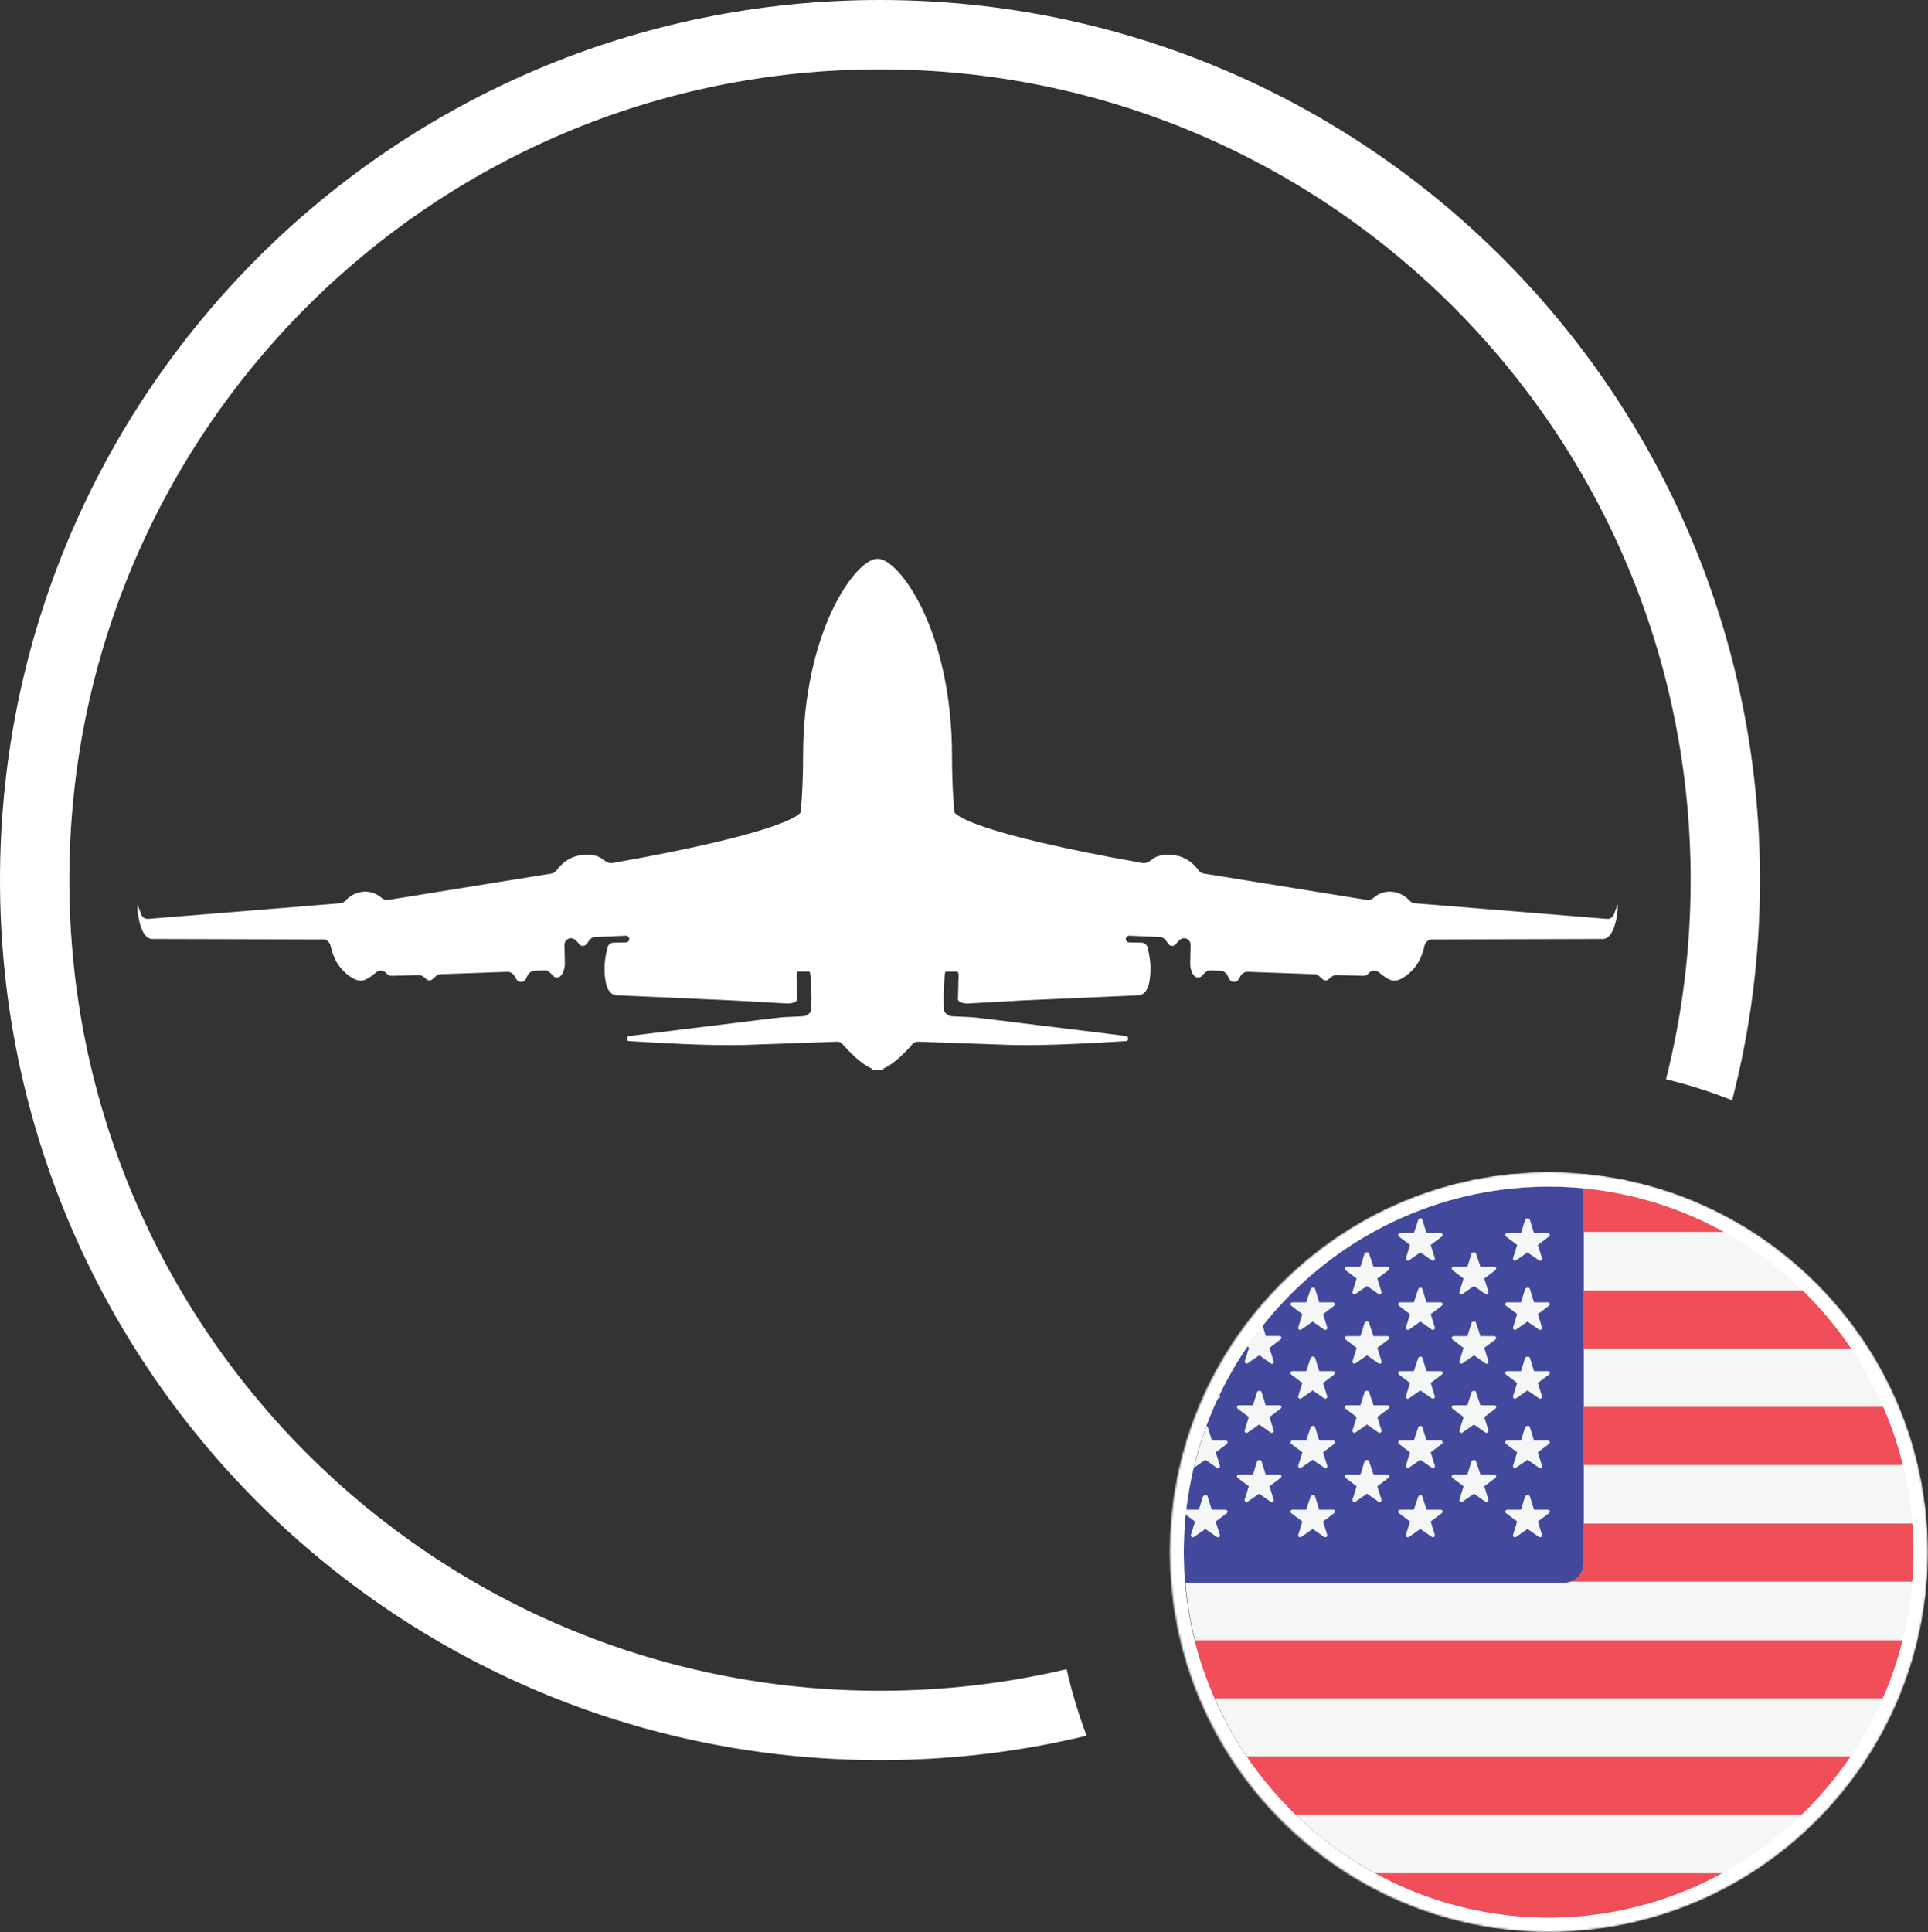 <?xml version="1.0" encoding="UTF-8"?>
<svg id="Layer_1" data-name="Layer 1" xmlns="http://www.w3.org/2000/svg" xmlns:xlink="http://www.w3.org/1999/xlink" viewBox="0 0 1025 1027.13">
  <rect x="0" y="0" width="1025" height="1027.13" fill="#333333" stroke="none"/>
  <defs>
    <style>
      .cls-1 {
        fill: #f5f6f6;
      }

      .cls-1, .cls-2, .cls-3, .cls-4, .cls-5, .cls-6 {
        stroke-width: 0px;
      }

      .cls-2 {
        fill-rule: evenodd;
      }

      .cls-2, .cls-6 {
        fill: #fff;
      }

      .cls-3 {
        fill: #f04f59;
      }

      .cls-4 {
        fill: #42489b;
      }

      .cls-5 {
        fill: #fff;
      }

      .cls-7 {
        mask: url(#mask);
      }
    </style>
    <mask id="mask" x="621.63" y="623" width="403.37" height="404.13" maskUnits="userSpaceOnUse">
      <g id="mask0">
        <path class="cls-5" d="M823.5,1027c-110.98,0-201.5-90.74-201.5-202s90.52-202,201.5-202,201.5,90.74,201.5,202-90.52,202-201.5,202Z"/>
      </g>
    </mask>
  </defs>
  <g>
    <path class="cls-1" d="M1017.6,825.15c0,5.31-.19,10.52-.68,15.64-.87,10.62-2.51,21.04-5.02,31.08-2.61,10.72-6.18,21.04-10.52,30.89-4.73,10.91-10.43,21.24-16.99,30.89-7.53,11.2-16.22,21.53-25.87,30.89-12.55,12.16-26.74,22.69-42.18,31.08-27.51,15.06-59.17,23.55-92.77,23.55s-65.26-8.59-92.77-23.55c-15.45-8.4-29.64-18.92-42.18-31.08-9.65-9.36-18.34-19.69-25.87-30.89-6.56-9.75-12.26-20.08-16.99-30.89-4.34-9.94-7.82-20.27-10.52-30.89-2.41-9.85-4.15-20.08-5.02-30.5,0-.19-.1-.39-.1-.58-.39-5.21-.68-10.43-.68-15.64s.19-10.23.58-15.25c.1-1.54.29-3.19.39-4.73l-.97-.77c-.77-.58-.39-1.83.58-1.83h.68c.87-7.63,2.22-15.06,3.96-22.4.1-.48.19-.97.39-1.45,1.74-7.05,3.86-14,6.27-20.75,1.25-3.48,2.61-6.85,4.05-10.23.58-1.45,1.25-2.9,1.93-4.25.29-.68.58-1.35.97-2.03,4.05-8.59,8.78-16.8,14-24.62.19-.39.48-.77.77-1.06,2.61-3.76,5.31-7.53,8.11-11.1,5.21-6.56,10.91-12.84,16.89-18.73,12.45-12.16,26.64-22.59,41.99-31.08,27.7-15.25,59.56-24.04,93.54-24.04,6.08,0,12.16.29,18.15.87,27.13,2.51,52.61,10.62,75.39,23.17,15.35,8.49,29.44,18.92,41.9,31.08,9.65,9.36,18.24,19.69,25.77,30.89,6.56,9.75,12.26,20.08,16.89,30.89,4.34,9.94,7.82,20.27,10.43,30.89,2.51,10.14,4.15,20.46,5.02,31.08.19,5.21.48,10.33.48,15.45Z"/>
    <path class="cls-3" d="M842.01,654.87v-20.37c0-.97-.1-1.93-.39-2.8,27.13,2.51,52.61,10.62,75.39,23.17h-75.01Z"/>
    <path class="cls-3" d="M1012,778.82h-169.99v-30.89h159.57c4.34,9.85,7.82,20.18,10.43,30.89Z"/>
    <path class="cls-3" d="M984.68,716.94h-142.68v-30.89h116.9c9.65,9.27,18.24,19.69,25.77,30.89Z"/>
    <path class="cls-3" d="M1017.6,825.15c0,5.31-.19,10.52-.68,15.64h-181.96c4.15-1.45,7.05-5.31,7.05-9.94v-20.95h175.01c.29,5.02.58,10.14.58,15.25Z"/>
    <path class="cls-3" d="M662.55,933.75h321.84c-7.53,11.2-16.22,21.53-25.87,30.89h-270c-9.65-9.27-18.34-19.69-25.97-30.89Z"/>
    <path class="cls-3" d="M730.7,995.82h185.54c-27.51,15.06-59.17,23.55-92.77,23.55-33.59.1-65.16-8.49-92.77-23.55Z"/>
    <path class="cls-3" d="M635.14,871.97h376.77c-2.61,10.72-6.18,21.04-10.52,30.89h-355.82c-4.34-9.94-7.82-20.27-10.43-30.89Z"/>
    <path class="cls-4" d="M842.01,634.5v196.35c0,4.63-2.9,8.59-7.05,9.94-1.16.39-2.32.58-3.57.58h-201.27c0-.19-.1-.39-.1-.58-.39-5.21-.68-10.43-.68-15.64s.19-10.23.58-15.25c.1-1.54.29-3.19.39-4.73l-.87-.77c-.77-.58-.39-1.83.58-1.83h.68c.87-7.63,2.22-15.06,3.96-22.4.1-.48.19-.97.39-1.45,1.74-7.05,3.86-14,6.27-20.75,1.25-3.48,2.61-6.85,4.05-10.23.58-1.45,1.25-2.9,1.93-4.25.29-.68.58-1.35.97-2.03,4.05-8.59,8.78-16.8,14-24.62.19-.39.48-.77.77-1.06,2.61-3.76,5.31-7.53,8.11-11.1,5.21-6.56,10.91-12.84,16.89-18.73,12.45-12.16,26.64-22.59,41.99-31.08,27.7-15.25,59.56-24.04,93.54-24.04,6.08,0,12.16.29,18.15.87.19.97.29,1.83.29,2.8Z"/>
    <path class="cls-1" d="M648.55,742.33c.19.68-.48,1.35-1.16,1.16.29-.68.58-1.35.97-2.03l.19.87Z"/>
    <path class="cls-1" d="M652.22,767.62l-5.89,4.44,2.12,6.76.1.39c.19,1.06-.77,1.64-1.64,1.06l-6.08-4.25-6.08,4.25h0c.1-.48.19-.97.39-1.45,1.74-7.05,3.86-14,6.27-20.75.39.1.58.29.68.58l2.22,7.14h7.34c.97,0,1.35,1.16.58,1.83Z"/>
    <path class="cls-1" d="M652.22,804.4l-5.89,4.44.29,1.06,1.93,6.08c.19.77-.77,1.64-1.64,1.06l-6.08-4.25-6.08,4.25c-.77.58-1.83-.19-1.64-1.06l1.93-6.08.29-1.06-4.92-3.67-.97-.77c-.77-.58-.39-1.83.58-1.83h7.34l2.22-7.14c.77-.77,2.22-.77,2.41,0l2.22,7.14h7.34c1.06,0,1.45,1.25.68,1.83Z"/>
    <path class="cls-1" d="M680.8,712.02l-5.89,4.54.1.39,2.12,6.76c.19,1.06-.77,1.64-1.64,1.06l-5.99-4.34-6.08,4.25c-.77.58-1.83-.19-1.64-1.06l2.12-6.76.1-.39-.87-.68c2.61-3.76,5.31-7.53,8.11-11.1l1.74,5.5h7.34c.97,0,1.35,1.25.48,1.83Z"/>
    <path class="cls-1" d="M670.66,739.91l2.22,7.14h7.34c1.06,0,1.45,1.25.58,1.83l-5.89,4.44,2.22,7.14c.19.77-.77,1.64-1.64,1.06l-6.08-4.25-6.08,4.25c-.77.58-1.83-.19-1.64-1.06l2.22-7.14-5.89-4.44c-.77-.58-.39-1.83.58-1.83h7.53l2.22-7.14c.68-.77,1.93-.77,2.32,0Z"/>
    <path class="cls-1" d="M670.66,776.69l2.22,7.14h7.34c1.06,0,1.45,1.25.58,1.83l-5.89,4.44,2.22,7.14c.19,1.06-.77,1.64-1.64,1.06l-6.08-4.25-6.08,4.25c-.77.58-1.83-.19-1.64-1.06l2.22-7.14-5.89-4.44c-.77-.58-.39-1.83.58-1.83h7.53l2.22-7.14c.68-.77,1.93-.77,2.32,0Z"/>
    <path class="cls-1" d="M699.14,685.18l2.22,7.14h7.34c1.06,0,1.45,1.25.58,1.83l-5.89,4.44,2.22,7.14c.19.77-.77,1.64-1.64,1.06l-6.08-4.25-6.08,4.25c-.77.58-1.83-.19-1.64-1.06l2.22-7.14-5.89-4.44c-.77-.58-.39-1.83.58-1.83h7.34l2.41-7.14c.68-.97,2.12-.97,2.32,0Z"/>
    <path class="cls-1" d="M699.14,721.77l2.22,7.14h7.34c1.06,0,1.45,1.25.58,1.83l-5.89,4.44,2.22,7.14c.19.77-.77,1.64-1.64,1.06l-6.08-4.25-6.08,4.25c-.77.58-1.83-.19-1.64-1.06l2.22-7.14-5.89-4.44c-.77-.58-.39-1.83.58-1.83h7.34l2.41-7.14c.68-.77,2.12-.77,2.32,0Z"/>
    <path class="cls-1" d="M699.14,758.64l2.22,7.14h7.34c1.06,0,1.45,1.25.58,1.83l-5.89,4.44,2.22,7.14c.19,1.06-.77,1.64-1.64,1.06l-6.08-4.25-6.08,4.25c-.77.58-1.83-.19-1.64-1.06l2.22-7.14-5.89-4.44c-.77-.58-.39-1.83.58-1.83h7.34l2.41-7.14c.68-.87,2.12-.87,2.32,0Z"/>
    <path class="cls-1" d="M699.14,795.42l2.22,7.14h7.34c1.06,0,1.45,1.25.58,1.83l-5.89,4.44,2.22,7.14c.19.77-.77,1.64-1.64,1.06l-6.08-4.25-6.08,4.25c-.77.58-1.83-.19-1.64-1.06l2.22-7.14-5.89-4.44c-.77-.58-.39-1.83.58-1.83h7.34l2.41-7.14c.68-.77,2.12-.77,2.32,0Z"/>
    <path class="cls-1" d="M727.81,666.26l2.41,7.14h7.34c1.06,0,1.45,1.25.58,1.83l-5.89,4.44,2.22,7.14c.19,1.06-.77,1.64-1.64,1.06l-6.08-4.25-6.08,4.25c-.77.58-1.83-.19-1.64-1.06l2.22-7.14-5.89-4.44c-.77-.58-.39-1.83.58-1.83h7.34l2.22-7.14c.68-.77,1.83-.77,2.32,0Z"/>
    <path class="cls-1" d="M727.81,703.14l2.41,7.14h7.34c1.06,0,1.45,1.25.58,1.83l-5.89,4.44,2.22,7.14c.19,1.06-.77,1.64-1.64,1.06l-6.08-4.25-6.08,4.25c-.77.58-1.83-.19-1.64-1.06l2.22-7.14-5.89-4.44c-.77-.58-.39-1.83.58-1.83h7.34l2.22-7.14c.68-.87,1.83-.87,2.32,0Z"/>
    <path class="cls-1" d="M727.81,739.91l2.41,7.14h7.34c1.06,0,1.45,1.25.58,1.83l-5.89,4.44,2.22,7.14c.19.77-.77,1.64-1.64,1.06l-6.08-4.25-6.08,4.25c-.77.58-1.83-.19-1.64-1.06l2.22-7.14-5.89-4.44c-.77-.58-.39-1.83.58-1.83h7.34l2.22-7.14c.68-.77,1.83-.77,2.32,0Z"/>
    <path class="cls-1" d="M727.81,776.69l2.41,7.14h7.34c1.06,0,1.45,1.25.58,1.83l-5.89,4.44,2.22,7.14c.19,1.06-.77,1.64-1.64,1.06l-6.08-4.25-6.08,4.25c-.77.58-1.83-.19-1.64-1.06l2.22-7.14-5.89-4.44c-.77-.58-.39-1.83.58-1.83h7.34l2.22-7.14c.68-.77,1.83-.77,2.32,0Z"/>
    <path class="cls-1" d="M756.19,648.4l2.22,7.14h7.53c1.06,0,1.45,1.25.58,1.83l-5.89,4.44,2.22,7.14c.19.77-.77,1.64-1.64,1.06l-6.08-4.25-6.08,4.25c-.77.58-1.83-.19-1.64-1.06l2.22-7.14-5.89-4.44c-.77-.58-.39-1.83.58-1.83h7.34l2.41-7.14c.58-1.06,1.93-1.06,2.12,0Z"/>
    <path class="cls-1" d="M756.19,685.18l2.22,7.14h7.53c1.06,0,1.45,1.25.58,1.83l-5.89,4.44,2.22,7.14c.19.77-.77,1.64-1.64,1.06l-6.08-4.25-6.08,4.25c-.77.58-1.83-.19-1.64-1.06l2.22-7.14-5.89-4.44c-.77-.58-.39-1.83.58-1.83h7.34l2.41-7.14c.58-.97,1.93-.97,2.12,0Z"/>
    <path class="cls-1" d="M756.19,721.77l2.22,7.14h7.53c1.06,0,1.45,1.25.58,1.83l-5.89,4.44,2.22,7.14c.19.77-.77,1.64-1.64,1.06l-6.08-4.25-6.08,4.25c-.77.58-1.83-.19-1.64-1.06l2.22-7.14-5.89-4.44c-.77-.58-.39-1.83.58-1.83h7.34l2.41-7.14c.58-.77,1.93-.77,2.12,0Z"/>
    <path class="cls-1" d="M756.19,758.64l2.22,7.14h7.53c1.06,0,1.45,1.25.58,1.83l-5.89,4.44,2.22,7.14c.19,1.06-.77,1.64-1.64,1.06l-6.08-4.25-6.08,4.25c-.77.58-1.83-.19-1.64-1.06l2.22-7.14-5.89-4.44c-.77-.58-.39-1.83.58-1.83h7.34l2.41-7.14c.58-.87,1.93-.87,2.12,0Z"/>
    <path class="cls-1" d="M756.19,795.42l2.22,7.14h7.53c1.06,0,1.45,1.25.58,1.83l-5.89,4.44,2.22,7.14c.19.77-.77,1.64-1.64,1.06l-6.08-4.25-6.08,4.25c-.77.58-1.83-.19-1.64-1.06l2.22-7.14-5.89-4.44c-.77-.58-.39-1.83.58-1.83h7.34l2.41-7.14c.58-.77,1.93-.77,2.12,0Z"/>
    <path class="cls-1" d="M784.67,666.26l2.41,7.14h7.34c1.06,0,1.45,1.25.58,1.83l-5.89,4.44,2.22,7.14c.19,1.06-.77,1.64-1.64,1.06l-6.08-4.25-6.08,4.25c-.77.58-1.83-.19-1.64-1.06l2.22-7.14-5.89-4.44c-.77-.58-.39-1.83.58-1.83h7.34l2.22-7.14c.87-.77,2.12-.77,2.32,0Z"/>
    <path class="cls-1" d="M784.67,703.14l2.41,7.14h7.34c1.06,0,1.45,1.25.58,1.83l-5.89,4.44,2.22,7.14c.19,1.06-.77,1.64-1.64,1.06l-6.08-4.25-6.08,4.25c-.77.58-1.83-.19-1.64-1.06l2.22-7.14-5.89-4.44c-.77-.58-.39-1.83.58-1.83h7.34l2.22-7.14c.87-.87,2.12-.87,2.32,0Z"/>
    <path class="cls-1" d="M784.67,739.91l2.41,7.14h7.34c1.06,0,1.45,1.25.58,1.83l-5.89,4.44,2.22,7.14c.19.77-.77,1.64-1.64,1.06l-6.08-4.25-6.08,4.25c-.77.58-1.83-.19-1.64-1.06l2.22-7.14-5.89-4.44c-.77-.58-.39-1.83.58-1.83h7.34l2.22-7.14c.87-.77,2.12-.77,2.32,0Z"/>
    <path class="cls-1" d="M784.67,776.69l2.41,7.14h7.34c1.06,0,1.45,1.25.58,1.83l-5.89,4.44,2.22,7.14c.19,1.06-.77,1.64-1.64,1.06l-6.08-4.25-6.08,4.25c-.77.58-1.83-.19-1.64-1.06l2.22-7.14-5.89-4.44c-.77-.58-.39-1.83.58-1.83h7.34l2.22-7.14c.87-.77,2.12-.77,2.32,0Z"/>
    <path class="cls-1" d="M813.34,648.4l2.22,7.14h7.34c1.06,0,1.45,1.25.58,1.83l-5.89,4.44,2.22,7.14c.19.77-.77,1.64-1.64,1.06l-6.08-4.25-6.08,4.25c-.77.58-1.83-.19-1.64-1.06l2.22-7.14-5.89-4.44c-.77-.58-.39-1.83.58-1.83h7.34l2.22-7.14c.87-1.06,2.12-1.06,2.51,0Z"/>
    <path class="cls-1" d="M813.34,685.18l2.22,7.14h7.34c1.06,0,1.45,1.25.58,1.83l-5.89,4.44,2.22,7.14c.19.77-.77,1.64-1.64,1.06l-6.08-4.25-6.08,4.25c-.77.58-1.83-.19-1.64-1.06l2.22-7.14-5.89-4.44c-.77-.58-.39-1.83.58-1.83h7.34l2.22-7.14c.87-.97,2.12-.97,2.51,0Z"/>
    <path class="cls-1" d="M813.34,721.77l2.22,7.14h7.34c1.06,0,1.45,1.25.58,1.83l-5.89,4.44,2.22,7.14c.19.77-.77,1.64-1.64,1.06l-6.08-4.25-6.08,4.25c-.77.58-1.83-.19-1.64-1.06l2.22-7.14-5.89-4.44c-.77-.58-.39-1.83.58-1.83h7.34l2.22-7.14c.87-.77,2.12-.77,2.51,0Z"/>
    <path class="cls-1" d="M813.34,758.64l2.22,7.14h7.34c1.06,0,1.45,1.25.58,1.83l-5.89,4.44,2.22,7.14c.19,1.06-.77,1.64-1.64,1.06l-6.08-4.25-6.08,4.25c-.77.58-1.83-.19-1.64-1.06l2.22-7.14-5.89-4.44c-.77-.58-.39-1.83.58-1.83h7.34l2.22-7.14c.87-.87,2.12-.87,2.51,0Z"/>
    <path class="cls-1" d="M813.34,795.42l2.22,7.14h7.34c1.06,0,1.45,1.25.58,1.83l-5.89,4.44,2.22,7.14c.19.77-.77,1.64-1.64,1.06l-6.08-4.25-6.08,4.25c-.77.58-1.83-.19-1.64-1.06l2.22-7.14-5.89-4.44c-.77-.58-.39-1.83.58-1.83h7.34l2.22-7.14c.87-.77,2.12-.77,2.51,0Z"/>
  </g>
  <g class="cls-7">
    <g id="Flag">
      <path id="Outline" class="cls-6" d="M823.32,630.82c106.63,0,193.95,87.47,193.95,194.28s-87.32,194.29-193.95,194.29-193.96-87.47-193.96-194.29,87.32-194.28,193.96-194.28ZM823.32,623.08c-111.28,0-201.69,90.56-201.69,202.02s90.41,202.03,201.69,202.03,201.68-90.57,201.68-202.03-90.41-202.02-201.68-202.02Z"/>
    </g>
  </g>
  <path id="Plane" class="cls-2" d="M544.06,544.02c-.24-.03-25.09-3.19-28-3.32-.28-.01-.63-.02-1.03-.04-2.27-.09-6.13-.25-8.96-.43-1.95-.13-4.2-1.77-4.28-3.72-.04-1.01-.05-2.16-.06-3.34,0-1.02-.02-2.06-.05-3.05,0-4.31.48-11.36.74-12.98.02-.1.07-.23.12-.32.17-.26.46-.34.77-.34h5.5c.86,0,.89,2.14.78,3.44,0,.08-.01.17-.02.25-.03,1.17-.25,9.91-.25,11.1,0,1.27,2.42,2.29,5.47,2.17,3.02-.13,29.28-1.63,29.77-1.66.02,0,0,0,0,0h.14c3.09-.14,54.89-2.43,60.44-2.68,5.73-.26,6.62-8.67,6.5-15.17-.08-4.04-.95-7.99-1.59-10.39-.39-1.43-1.69-2.38-3.17-2.42l-6.62-.15c-1.01-.02-1.8-.89-1.73-1.9.07-.96.89-1.68,1.84-1.64l16.36.7c1.64.07,2.96,1.3,3.76,2.73.58,1.03,1.46,1.98,2.73,1.98.79,0,1.36-.34,1.76-.82.08-.09.16-.19.24-.28,1.21-1.44,2.56-3.04,4.4-2.98,1.89.07,3.38,1.63,3.35,3.52-.05,3.12-.13,7.6-.21,9.87,0,3.82,1.66,7.4,4.08,7.52.98.05,1.69-.38,2.2-.97,1.2-1.4,2.65-2.92,4.49-2.84l5.57.23c1.89.08,3.31,1.69,3.98,3.47.47,1.27,1.32,2.41,2.85,2.41,1.55.11,2.51-1,3.09-2.25.79-1.71,2.33-3.18,4.21-3.11l35.87,1.29c1.22.04,2.14.9,3.08,1.77.48.45.97.91,1.5,1.25.27.18.6.28,1,.28.72,0,1.32-.33,1.79-.76,1.13-1.05,2.44-2.14,3.98-2.1l14.33.4c1.05.02,2.06-.41,2.76-1.2l.28-.32c1.38-1.56,3.81-1.6,5.39-.24,2.33,2.01,5.66,4.43,8.12,4.35,4.2,0,11.07-5.74,13.75-11.73,1.18-2.66,1.84-4.96,2.21-6.7.4-1.91,2.02-3.5,3.97-3.51,16.33-.05,84.33-.24,90.93-.24,7.51-.13,8.27-19.51,7.76-18.24-.29.75-1.25,3.29-1.99,5.27-.55,1.49-2.03,2.42-3.61,2.3l-102.21-8.31c-1.12-.09-2.12-.71-2.88-1.53-1.53-1.66-4.65-4.26-9.46-4.61-4.52-.32-7.71,1.66-9.44,3.16-1,.87-2.33,1.43-3.65,1.21l-86.85-14.04c-1.1-.18-2.06-.87-2.71-1.77-1.92-2.67-6.81-8.01-15.2-8.2-4.94-.19-7.74,1.07-9.31,2.37-1.42,1.18-3.36,2.35-5.17,2.03-90.1-15.99-99.12-25.51-99.99-26.91-.07-.12-.1-.24-.11-.38-.17-1.63-1.25-13.02-1.25-29.64,0-66.69-28.13-104.82-39.46-104.82-.04,0-.09,0-.13.01-.04,0-.08-.01-.13-.01-11.33,0-39.46,38.13-39.46,104.82,0,16.61-1.09,28-1.25,29.64-.01.14-.04.26-.11.38-.86,1.4-9.89,10.92-99.98,26.91-1.82.32-3.75-.85-5.18-2.03-1.57-1.3-4.37-2.56-9.3-2.37-8.39.19-13.28,5.53-15.21,8.2-.65.9-1.6,1.59-2.7,1.77l-86.86,14.04c-1.32.21-2.64-.34-3.65-1.21-1.73-1.5-4.92-3.48-9.44-3.16-4.8.34-7.93,2.95-9.46,4.61-.76.82-1.76,1.44-2.88,1.53l-102.21,8.31c-1.58.13-3.06-.81-3.61-2.3-.74-1.98-1.69-4.52-1.99-5.27-.51-1.28.26,18.11,7.76,18.24,6.6,0,74.6.2,90.93.24,1.95,0,3.57,1.6,3.97,3.51.37,1.74,1.03,4.05,2.21,6.7,2.67,5.99,9.55,11.73,13.75,11.73,2.46.08,5.79-2.34,8.13-4.35,1.58-1.36,4.01-1.32,5.39.24l.28.32c.7.79,1.7,1.22,2.75,1.2l14.33-.4c1.54-.04,2.85,1.05,3.98,2.1.47.43,1.07.76,1.79.76.4,0,.73-.1,1-.28.53-.34,1.02-.8,1.5-1.25.93-.87,1.85-1.73,3.07-1.77l35.87-1.29c1.88-.07,3.42,1.4,4.22,3.11.58,1.25,1.54,2.36,3.09,2.25,1.53,0,2.38-1.14,2.85-2.41.66-1.78,2.08-3.39,3.98-3.47l5.56-.23c1.84-.08,3.29,1.44,4.5,2.84.51.59,1.22,1.02,2.2.97,2.42-.12,4.07-3.69,4.07-7.52-.08-2.27-.16-6.74-.21-9.87-.03-1.89,1.46-3.45,3.35-3.52,1.85-.07,3.19,1.53,4.4,2.98.08.1.16.19.24.28.41.48.97.82,1.77.82,1.27,0,2.15-.94,2.73-1.98.8-1.43,2.12-2.66,3.76-2.73l16.36-.7c.96-.04,1.77.69,1.84,1.64.07,1.01-.72,1.87-1.73,1.9l-6.63.15c-1.48.04-2.78.99-3.16,2.42-.64,2.41-1.51,6.35-1.59,10.39-.13,6.51.76,14.92,6.49,15.17,5.7.25,60.08,2.66,60.58,2.68.02,0,0,0,.01,0,.49.03,26.75,1.53,29.78,1.66,3.05.12,5.47-.9,5.47-2.17,0-1.19-.22-9.93-.25-11.1,0-.08,0-.17-.02-.25-.11-1.3-.09-3.44.78-3.44h5.5c.31,0,.6.08.77.34.05.09.1.22.12.32.26,1.62.74,8.67.74,12.98-.03.99-.04,2.03-.05,3.06-.01,1.17-.02,2.32-.06,3.33-.08,1.95-2.33,3.59-4.28,3.72-2.71.17-6.37.32-8.64.42-.54.02-1,.04-1.35.05-2.92.13-27.8,3.3-28,3.32h0c-.67.08-53.33,6.51-54.72,6.76-1.4.25-1.27,2.68,0,2.68.21,0,1.39.07,3.32.19,9.81.6,38.95,2.38,57.77,1.85,19.33-.66,43.1-1.49,49.67-1.73,1.11-.04,2.16.45,2.89,1.29,2.73,3.15,9.86,10.88,15.69,13.02-.51.35-.68.55.04.55h5.7c.72,0,.55-.2.04-.55,5.83-2.14,12.96-9.87,15.69-13.02.73-.84,1.78-1.33,2.89-1.29,6.57.24,30.34,1.07,49.67,1.73,18.83.53,47.97-1.25,57.77-1.85,1.93-.12,3.11-.19,3.32-.19,1.27,0,1.4-2.43,0-2.68-1.4-.26-54.53-6.74-54.73-6.76h0Z"/>
  <path id="Outline-2" data-name="Outline" class="cls-6" d="M467.84,0C209.47,0,0,209.47,0,467.84s209.47,467.84,467.84,467.84c37.85,0,74.64-4.46,109.87-12.97-4.32-11.41-7.93-23.25-10.63-35.37-31.9,7.51-65.07,11.48-99.24,11.48-238.03,0-430.98-192.95-430.98-430.98S229.81,36.86,467.84,36.86s430.98,192.95,430.98,430.98c0,36.51-4.53,72.02-13.11,105.9,12.05,2.91,23.82,6.67,35.16,11.2,9.71-37.42,14.81-76.69,14.81-117.1C935.68,209.47,726.22,0,467.84,0Z"/>
</svg>
